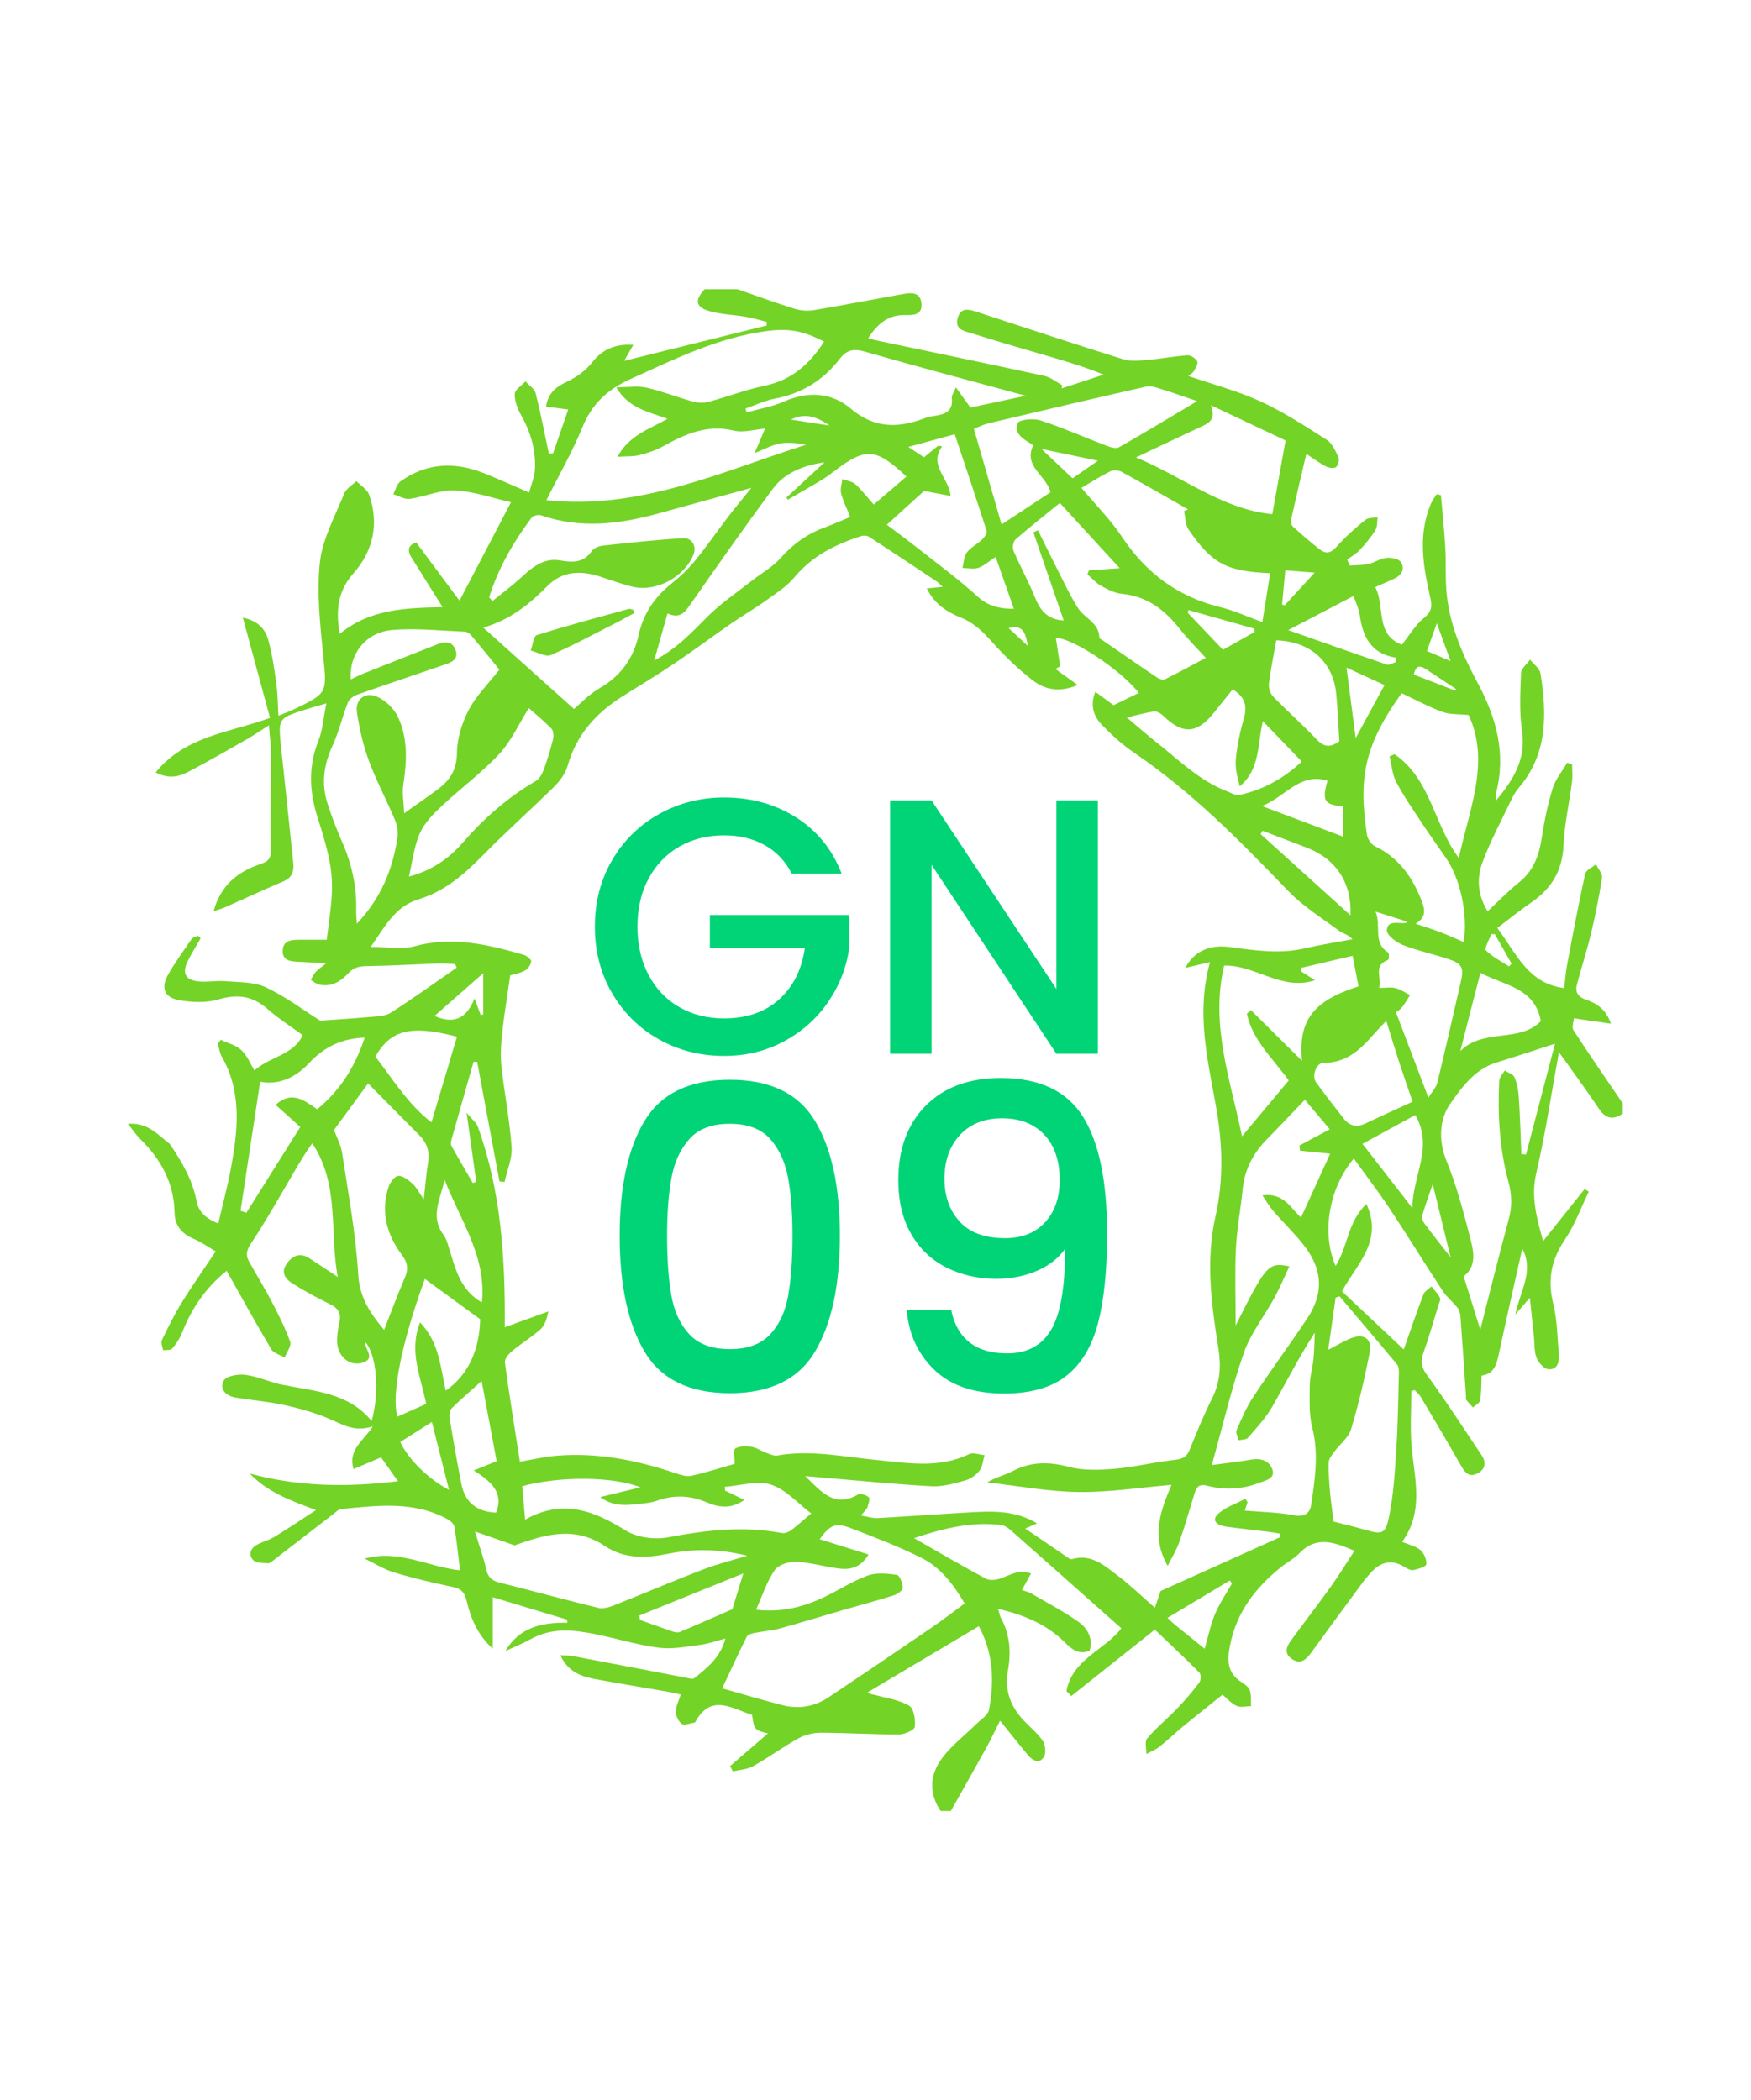 <?xml version="1.0" encoding="utf-8"?>
<!-- Generator: Adobe Illustrator 26.0.1, SVG Export Plug-In . SVG Version: 6.00 Build 0)  -->
<svg version="1.1" xmlns="http://www.w3.org/2000/svg" xmlns:xlink="http://www.w3.org/1999/xlink" x="0px" y="0px"
	 viewBox="0 0 500.31 600" style="enable-background:new 0 0 500.31 600;" xml:space="preserve">
<style type="text/css">
	.st0{display:none;}
	.st1{display:inline;fill:#EDCB48;}
	.st2{fill:#74D327;}
	.st3{fill:#00D477;}
</style>
<g id="Layer_2" class="st0">
	<rect class="st1" width="500.31" height="600"/>
</g>
<g id="Layer_1">
	<g>
		<path class="st2" d="M271.68,517.4c-0.97,0-1.93,0-2.9,0c-3.52-5.14-3.05-10.47,0.41-15.11c2.76-3.7,6.6-6.59,9.92-9.88
			c1.25-1.23,3.18-2.41,3.46-3.87c1.57-8.17,1.27-16.22-2.89-23.92c-10.75,6.39-21.26,12.63-31.76,18.87
			c0.99,0.74,1.61,0.61,2.16,0.77c3.29,0.91,6.87,1.38,9.71,3.07c1.34,0.79,1.84,4.04,1.59,6.04c-0.12,0.93-2.92,2.16-4.51,2.16
			c-7.47,0.02-14.94-0.47-22.41-0.48c-2.12,0-4.47,0.58-6.32,1.6c-4.42,2.45-8.52,5.47-12.93,7.94c-1.68,0.94-3.85,1.03-5.79,1.5
			c-0.27-0.5-0.55-1.01-0.82-1.51c3.65-3.15,7.3-6.31,10.82-9.34c-3.78-0.91-3.98-1.12-4.52-5.3c-5.68-1.74-11.69-6.24-16.21,1.99
			c-0.05,0.1-0.17,0.22-0.27,0.23c-1.24,0.17-2.85,0.88-3.62,0.35c-0.96-0.66-1.69-2.33-1.68-3.56c0.01-1.56,0.86-3.12,1.39-4.82
			c-1.35-0.3-2.52-0.6-3.7-0.8c-7.01-1.23-14.04-2.35-21.03-3.67c-3.92-0.74-7.56-2.14-9.66-6.75c1.55,0.09,2.6,0.05,3.6,0.24
			c10.65,2.01,21.29,4.07,31.94,6.1c0.92,0.17,2.22,0.62,2.74,0.2c3.68-2.96,7.46-5.91,8.87-11.32c-2.7,0.7-4.86,1.51-7.09,1.79
			c-3.93,0.5-7.97,1.33-11.82,0.85c-7.07-0.87-13.87-3.25-20.98-4.39c-5.88-0.95-10.84-0.8-15.92,2.02
			c-2.27,1.26-4.71,2.22-7.08,3.31c4.07-6.85,10.57-8.21,17.74-8.09c-0.03-0.29-0.05-0.59-0.08-0.88
			c-6.85-2.07-13.69-4.13-21.24-6.41c0,5.31,0,10.01,0,14.71c-4.3-3.88-6.27-8.61-7.47-13.66c-0.53-2.25-1.43-3.46-3.86-3.96
			c-5.66-1.17-11.31-2.5-16.84-4.16c-2.94-0.89-5.63-2.61-8.43-3.96c9.69-2.7,17.94,2.31,27.24,3.35c-0.54-4.4-0.94-8.46-1.62-12.46
			c-0.14-0.83-1.17-1.73-2.01-2.18c-9.73-5.28-20.12-3.86-30.46-2.85c-0.62,0.06-1.2,0.71-1.76,1.14
			c-5.73,4.42-11.45,8.85-17.18,13.26c-0.57,0.44-1.25,1.12-1.84,1.08c-1.48-0.1-3.47-0.07-4.28-0.97
			c-1.44-1.59-0.65-3.43,1.29-4.42c1.61-0.82,3.42-1.28,4.94-2.22c3.98-2.44,7.86-5.05,11.78-7.6c-7.33-2.72-13.82-5.1-18.96-10.44
			c14.01,3.83,28.09,3.94,42.37,2.2c-1.65-2.33-3.28-4.64-4.82-6.81c-2.67,1.13-5.17,2.19-7.85,3.33c-1.69-5.55,2.8-8.01,5.51-12.21
			c-5.12,1.74-8.48-0.41-12.14-2c-4.14-1.8-8.58-3.05-13-4.04c-4.57-1.02-9.28-1.38-13.91-2.13c-2.78-0.45-4.96-2.31-3.54-4.9
			c0.72-1.33,4.14-1.91,6.18-1.63c3.61,0.49,7.05,2.12,10.64,2.85c9.11,1.85,18.76,2.19,25.42,10.34c2.31-8.34,1.44-18.65-1.7-22.43
			c-0.52,1.86,3.13,4.59-1.02,5.8c-3.33,0.97-6.43-1.34-7.06-4.99c-0.16-0.94-0.11-1.93-0.03-2.88c0.11-1.2,0.28-2.4,0.56-3.57
			c0.59-2.45-0.13-4.06-2.48-5.22c-3.67-1.81-7.29-3.75-10.76-5.91c-2.02-1.25-3.63-3.11-1.8-5.72c1.68-2.38,3.84-3.29,6.52-1.57
			c2.5,1.6,4.96,3.27,8.07,5.33c-2.38-13.04,0.61-26.34-7.27-38.19c-2.78,3.84-4.99,7.88-7.33,11.86
			c-3.28,5.58-6.47,11.23-10.08,16.6c-1.25,1.86-1.74,3.34-0.73,5.18c2.09,3.8,4.4,7.48,6.41,11.32c2,3.83,3.96,7.71,5.42,11.76
			c0.42,1.15-0.99,2.96-1.56,4.47c-1.3-0.75-3.16-1.18-3.83-2.31c-4.37-7.35-8.49-14.85-12.76-22.44
			c-5.94,4.76-10.03,10.71-12.75,17.71c-0.64,1.63-1.67,3.18-2.82,4.51c-0.45,0.52-1.7,0.34-2.58,0.48
			c-0.15-0.96-0.72-2.13-0.38-2.85c1.76-3.69,3.58-7.37,5.73-10.84c2.96-4.8,6.23-9.41,9.67-14.56c-2.25-1.31-4.2-2.72-6.36-3.62
			c-3.4-1.42-5.34-3.85-5.4-7.41c-0.15-8.52-3.88-15.26-9.8-21.07c-1.2-1.18-2.14-2.62-3.53-4.35c5.7-0.44,8.55,3.13,11.91,5.7
			c3.49,5.08,6.57,10.31,7.74,16.52c0.62,3.29,3.17,5.08,6.17,6.26c1.28-5.55,2.71-10.79,3.68-16.11
			c1.96-10.78,3.1-21.54-2.74-31.69c-0.61-1.06-0.72-2.41-1.07-3.63c0.28-0.35,0.57-0.7,0.85-1.05c2,0.96,4.38,1.52,5.9,2.97
			c1.71,1.63,2.65,4.07,3.71,5.8c4.2-3.89,11.32-4.46,13.78-10.11c-3.46-2.54-6.94-4.73-9.97-7.41c-4.24-3.74-8.55-4.42-14.02-2.8
			c-3.59,1.06-7.85,0.88-11.6,0.16c-3.98-0.76-4.92-3.61-2.89-7.17c2.03-3.55,4.44-6.89,6.77-10.26c0.34-0.49,1.22-0.61,1.84-0.91
			c0.24,0.24,0.48,0.47,0.72,0.71c-1.26,2.22-2.63,4.39-3.75,6.68c-1.56,3.22-0.62,5.2,2.93,5.63c2.6,0.32,5.29-0.26,7.91-0.04
			c3.89,0.33,8.16,0.16,11.55,1.75c5.68,2.67,10.79,6.55,15.51,9.53c4.83-0.34,9.34-0.6,13.84-1.02c2.12-0.2,4.58-0.14,6.26-1.2
			c6.45-4.09,12.64-8.59,18.92-12.93c-0.15-0.34-0.29-0.67-0.44-1.01c-1.51-0.07-3.02-0.23-4.53-0.18
			c-6.87,0.24-13.73,0.66-20.6,0.75c-2.19,0.03-3.81,0.33-5.39,2.03c-2.17,2.35-4.88,4.06-8.35,3.25c-0.85-0.2-1.6-0.88-2.39-1.34
			c0.46-0.77,0.82-1.63,1.41-2.28c0.66-0.73,1.52-1.27,2.99-2.45c-3.35-0.19-5.75-0.36-8.14-0.46c-2.19-0.09-4.37-0.35-4.28-3.18
			c0.09-2.74,2.25-3.08,4.44-3.09c2.72-0.01,5.44,0,8.14,0c1.95-15.33,2.83-18.04-2.52-34.63c-2.43-7.53-2.84-14.76,0.15-22.24
			c1.24-3.1,1.44-6.62,2.27-10.67c-2.78,0.82-4.51,1.28-6.21,1.83c-7.53,2.45-7.53,2.46-6.79,10.29c0.12,1.32,0.31,2.64,0.44,3.96
			c1.04,9.83,2.09,19.67,3.1,29.51c0.24,2.32-0.26,4.19-2.78,5.25c-5.65,2.38-11.21,4.99-16.82,7.47c-0.89,0.39-1.84,0.63-3.17,1.08
			c2.05-7.5,6.93-11.27,13.3-13.45c1.86-0.63,3.06-1.24,3.03-3.67c-0.13-9.42,0.05-18.84,0.03-28.25c-0.01-2.42-0.33-4.84-0.54-7.76
			c-2.44,1.55-4.22,2.79-6.09,3.86c-5.65,3.22-11.28,6.49-17.05,9.49c-2.64,1.37-5.59,2.02-9.23,0.13
			c8.49-10.51,21.12-11.35,32.68-15.59c-2.57-9.46-5.09-18.78-7.77-28.64c4.32,0.88,6.35,3.26,7.19,6.12
			c1.2,4.12,1.78,8.44,2.38,12.71c0.41,2.92,0.4,5.9,0.6,9.19c1.79-0.74,3.14-1.21,4.43-1.83c9.72-4.66,9.41-4.64,8.36-15.38
			c-0.86-8.84-1.9-17.87-0.94-26.61c0.74-6.73,4.33-13.17,6.93-19.63c0.57-1.43,2.29-2.4,3.49-3.57c1.25,1.28,3.12,2.35,3.65,3.89
			c2.88,8.34,1.22,16-4.59,22.58c-4.4,4.98-4.99,10.63-3.81,17.17c8.68-7.2,19.07-7.4,29.38-7.66c-3.12-4.97-6.07-9.61-8.95-14.28
			c-1.16-1.89-0.89-3.41,1.41-4.2c4.27,5.74,8.52,11.45,12.38,16.65c4.92-9.41,9.64-18.42,14.71-28.12
			c-4.82-1.09-10.34-3.05-15.95-3.37c-4.26-0.24-8.6,1.79-12.97,2.4c-1.48,0.21-3.14-0.85-4.72-1.33c0.66-1.23,1.01-2.89,2.02-3.62
			c7.38-5.32,15.4-5.72,23.7-2.46c4.12,1.62,8.14,3.48,13.09,5.61c0.65-2.43,1.55-4.46,1.67-6.54c0.31-5.55-1.2-10.69-3.94-15.56
			c-1.03-1.83-1.89-4.06-1.83-6.07c0.04-1.23,1.98-2.4,3.07-3.59c1,1.12,2.57,2.09,2.9,3.37c1.45,5.7,2.55,11.49,3.77,17.24
			c0.4-0.01,0.8-0.03,1.2-0.04c1.44-4.15,2.87-8.3,4.34-12.53c-2.32-0.31-4.29-0.58-6.33-0.85c0.56-3.89,2.99-5.69,5.75-6.99
			c2.97-1.4,5.45-3.12,7.55-5.79c2.63-3.34,6.31-5.24,11.62-4.84c-1.04,1.82-1.69,2.95-2.6,4.56c13.88-3.44,27.3-6.77,40.72-10.1
			c0-0.35-0.01-0.69-0.01-1.04c-1.94-0.48-3.86-1.08-5.83-1.42c-3.44-0.59-7-0.69-10.35-1.6c-4.14-1.13-4.49-3.18-1.54-6.28
			c3.14,0,6.28,0,9.42,0c5.44,1.88,10.85,3.87,16.34,5.57c1.72,0.53,3.73,0.67,5.51,0.37c8.43-1.41,16.82-3.05,25.24-4.56
			c2.47-0.44,5.2-0.71,5.45,2.81c0.23,3.19-2.48,3.22-4.6,3.17c-4.97-0.14-8,2.56-10.6,6.58c0.78,0.24,1.33,0.45,1.9,0.57
			c16.16,3.4,32.33,6.73,48.46,10.24c1.79,0.39,3.37,1.74,5.05,2.65c-0.06,0.3-0.11,0.61-0.17,0.91c4-1.31,8-2.62,12.01-3.93
			c-6.41-2.63-12.76-4.38-19.08-6.22c-6.13-1.78-12.26-3.59-18.35-5.51c-2.17-0.68-5.29-1.03-4.26-4.5
			c1.01-3.41,3.67-2.24,5.99-1.54c0.23,0.07,0.45,0.16,0.68,0.24c13.52,4.41,27.02,8.9,40.59,13.13c2.14,0.67,4.65,0.38,6.97,0.19
			c3.83-0.32,7.62-1.06,11.45-1.32c0.92-0.06,2.3,0.88,2.76,1.74c0.32,0.59-0.48,1.9-0.97,2.77c-0.32,0.56-1,0.93-1.55,1.41
			c7.01,2.41,14.04,4.25,20.54,7.23c6.61,3.04,12.8,7.06,18.96,10.99c1.56,0.99,2.51,3.17,3.35,4.98c0.34,0.73-0.07,2.34-0.69,2.84
			c-0.58,0.45-2.05,0.21-2.88-0.21c-1.67-0.83-3.18-2-5.6-3.58c-1.58,6.73-3.02,12.77-4.37,18.82c-0.13,0.59,0.09,1.55,0.52,1.94
			c2.49,2.25,5.03,4.46,7.68,6.53c1.77,1.38,3.21,1.09,4.85-0.79c2.44-2.79,5.29-5.26,8.16-7.63c0.83-0.68,2.34-0.53,3.54-0.77
			c-0.19,1.23-0.03,2.68-0.63,3.66c-1.25,2.03-2.81,3.91-4.44,5.67c-1.03,1.1-2.41,1.87-3.64,2.79c0.25,0.56,0.51,1.13,0.76,1.69
			c1.78-0.14,3.61-0.08,5.33-0.46c1.74-0.39,3.36-1.57,5.09-1.74c1.39-0.14,3.56,0.26,4.18,1.21c1.2,1.83,0.26,3.71-1.83,4.69
			c-1.72,0.8-3.46,1.55-5.5,2.46c2.91,5.54-0.15,13.47,7.59,16.46c2.19-2.74,3.89-5.67,6.33-7.67c2.17-1.78,2.4-3.22,1.81-5.75
			c-2.03-8.86-3.58-17.8,0.08-26.67c0.43-1.03,1.14-1.95,1.72-2.92c0.41,0.09,0.83,0.19,1.24,0.28c0.42,5,0.96,10,1.24,15.01
			c0.26,4.57-0.06,9.19,0.45,13.72c1.02,9,4.65,17.18,8.89,25.07c5.3,9.88,8.06,20.11,5.17,31.31c-0.12,0.46-0.02,0.97-0.02,2.13
			c5.2-6.19,8.6-11.99,7.43-19.89c-0.8-5.42-0.49-11.03-0.28-16.55c0.05-1.3,1.68-2.55,2.59-3.82c1.03,1.32,2.75,2.53,2.98,3.98
			c1.83,11.56,2.08,22.9-6.18,32.6c-0.93,1.09-1.66,2.39-2.28,3.69c-2.79,5.85-5.88,11.6-8.13,17.65
			c-1.69,4.55-1.39,9.39,1.48,13.99c3.1-2.88,5.83-5.77,8.92-8.22c4.19-3.34,5.78-7.73,6.55-12.81c0.72-4.75,1.69-9.52,3.11-14.1
			c0.81-2.63,2.74-4.9,4.17-7.34c0.46,0.18,0.93,0.36,1.39,0.54c0,1.64,0.18,3.3-0.03,4.91c-0.79,6.09-2.16,12.14-2.44,18.25
			c-0.32,7.21-3.46,12.31-9.22,16.26c-3.25,2.23-6.32,4.73-9.68,7.27c5.4,7.23,8.78,15.9,19.1,17.17c0.28-2.3,0.44-4.59,0.86-6.83
			c1.63-8.62,3.25-17.24,5.13-25.8c0.24-1.09,2.02-1.83,3.09-2.74c0.61,1.29,1.91,2.68,1.73,3.85c-0.81,5.34-1.88,10.65-3.14,15.91
			c-1.17,4.91-2.75,9.72-4.03,14.6c-0.56,2.16,0.29,3.54,2.58,4.32c2.96,1.01,5.64,2.58,7.14,6.86c-3.77-0.54-6.85-0.99-10.59-1.53
			c-0.06,0.99-0.67,2.56-0.13,3.39c4.58,7.05,9.37,13.97,14.1,20.92c0,0.97,0,1.93,0,2.9c-2.82,1.97-4.92,1.47-6.88-1.47
			c-3.52-5.28-7.31-10.38-11.36-16.07c-2.17,11.88-3.86,23.34-6.48,34.59c-1.6,6.88,0.2,12.94,1.96,19.4
			c4.05-5.08,7.95-9.99,11.86-14.89c0.4,0.25,0.79,0.5,1.19,0.75c-2.24,4.6-4,9.53-6.84,13.72c-3.92,5.79-4.99,11.53-3.31,18.32
			c1.17,4.76,1.18,9.81,1.6,14.74c0.18,2.15-0.65,4.24-3.03,3.95c-1.27-0.15-2.82-1.89-3.34-3.26c-0.71-1.85-0.55-4.03-0.76-6.07
			c-0.36-3.49-0.73-6.97-1.15-11.08c-1.53,1.75-2.52,2.89-4.17,4.78c1.41-6.79,5.46-12.4,1.99-18.82
			c-2.3,10.28-4.62,20.38-6.78,30.51c-0.62,2.9-1.5,5.33-4.84,5.77c-0.11,2.49-0.04,4.8-0.41,7.04c-0.13,0.78-1.33,1.38-2.05,2.06
			c-0.66-0.73-1.36-1.44-1.95-2.22c-0.18-0.23-0.02-0.71-0.05-1.07c-0.51-7.57-1.01-15.14-1.58-22.7c-0.06-0.86-0.33-1.85-0.85-2.5
			c-1.3-1.66-3.03-3-4.18-4.74c-5.1-7.76-9.96-15.68-15.1-23.43c-3.25-4.91-6.83-9.59-10.33-14.46c-7.15,8.4-9.29,21.39-5.21,30.69
			c3.51-5.44,3.41-12.63,8.8-17.7c4.91,10.67-2.86,17.24-6.97,24.95c5.84,5.5,11.65,10.97,17.64,16.61
			c1.97-5.58,3.7-10.72,5.64-15.78c0.35-0.9,1.51-1.5,2.3-2.23c0.83,1.08,1.8,2.09,2.42,3.28c0.25,0.48-0.24,1.38-0.45,2.06
			c-1.42,4.6-2.72,9.25-4.34,13.78c-0.91,2.54-0.42,4.18,1.22,6.41c5.4,7.36,10.34,15.06,15.43,22.65c1.37,2.04,1.19,3.98-1.09,5.21
			c-2.45,1.32-3.65-0.21-4.79-2.22c-3.75-6.6-7.63-13.12-11.51-19.65c-0.43-0.72-1.14-1.28-1.72-1.91
			c-0.32,0.09-0.63,0.18-0.95,0.28c0,5.25-0.37,10.52,0.08,15.73c0.81,9.27,3.63,18.62-2.7,27.35c2,0.85,3.93,1.23,5.22,2.35
			c1.03,0.9,1.82,2.73,1.69,4.05c-0.07,0.69-2.29,1.35-3.63,1.66c-0.7,0.16-1.68-0.3-2.37-0.74c-4.46-2.86-7.82-1.19-10.73,2.5
			c-0.3,0.38-0.67,0.71-0.95,1.09c-5.07,6.89-10.15,13.77-15.17,20.69c-1.5,2.06-3.17,3.62-5.67,1.79c-2.46-1.8-1.16-3.85,0.17-5.66
			c3.71-5.06,7.55-10.03,11.2-15.13c2.28-3.19,4.32-6.54,6.62-10.05c-5.8-2.46-10.85-4.35-15.7,0.67c-1.57,1.63-3.7,2.7-5.47,4.15
			c-7.1,5.78-12.44,12.62-14.33,21.93c-0.92,4.51-0.96,8.21,3.39,10.89c0.9,0.55,1.94,1.39,2.23,2.31c0.43,1.39,0.24,2.96,0.32,4.45
			c-1.4,0-3.04,0.47-4.16-0.1c-1.73-0.88-3.11-2.47-3.97-3.19c-3.99,3.21-7.63,6.07-11.21,9.02c-2.31,1.9-4.46,4-6.81,5.85
			c-1.11,0.88-2.5,1.4-3.76,2.09c0.04-1.51-0.53-3.54,0.23-4.44c2.64-3.09,5.82-5.7,8.64-8.64c2.23-2.32,4.33-4.78,6.27-7.35
			c0.48-0.63,0.51-2.35,0.02-2.84c-4.14-4.17-8.44-8.18-12.73-12.27c-8.19,6.51-16.03,12.74-23.87,18.97
			c-0.46-0.46-0.92-0.92-1.38-1.39c1.6-9.16,11.24-11.92,15.67-17.96c-10.58-9.39-21.1-18.76-31.66-28.08
			c-0.76-0.67-1.79-1.32-2.75-1.44c-8.41-1-16.39,0.94-24.82,3.76c7.15,4.08,13.8,7.97,20.58,11.61c1.08,0.58,2.91,0.33,4.19-0.11
			c2.65-0.91,5.09-2.69,8.66-1.39c-0.94,1.7-1.72,3.11-2.61,4.72c0.9,0.32,1.87,0.5,2.66,0.97c4.56,2.65,9.26,5.1,13.54,8.14
			c2.55,1.81,4.18,4.67,3.16,8.23c-3.31,1.37-5.33-0.66-7.32-2.61c-5.15-5.02-11.44-7.61-18.83-9.37c0.39,1.31,0.48,2.01,0.8,2.6
			c2.62,4.79,2.94,9.84,1.99,15.11c-1,5.53,0.76,10.24,4.57,14.25c1.83,1.92,3.98,3.62,5.42,5.8c0.76,1.16,0.97,3.56,0.26,4.63
			c-1.32,1.98-3.21,0.98-4.5-0.57c-2.67-3.2-5.26-6.47-7.99-9.86c-1.31,2.6-2.57,5.3-4.01,7.91
			C278.42,505.49,275.03,511.43,271.68,517.4z M355.68,431.58c4.88,0.42,9.51,0.48,13.99,1.32c3.04,0.57,4.6-0.48,4.98-3.04
			c1.08-7.29,2.19-14.54,0.3-21.99c-0.98-3.86-0.74-8.07-0.71-12.13c0.02-2.47,0.8-4.93,1.05-7.41c0.25-2.51,0.26-5.05,0.38-7.57
			c-4.53,6.93-8.18,14.25-12.26,21.32c-1.83,3.17-4.43,5.91-6.85,8.7c-0.49,0.57-1.72,0.49-2.62,0.71
			c-0.24-0.97-0.94-2.15-0.62-2.88c1.42-3.28,2.85-6.62,4.81-9.58c4.99-7.55,10.38-14.83,15.39-22.36
			c4.7-7.05,4.46-13.81-0.76-20.62c-2.71-3.53-5.97-6.63-8.89-10c-1.1-1.27-1.95-2.76-3.16-4.52c6.29-0.9,8.3,4.05,11.04,6.3
			c2.88-6.31,5.74-12.59,8.31-18.21c-2.5-0.26-5.55-0.57-8.6-0.88c-0.06-0.49-0.12-0.97-0.18-1.46c2.81-1.5,5.61-3,8.68-4.64
			c-2.43-2.88-4.86-5.74-7.13-8.43c-3.8,3.96-7.25,7.65-10.8,11.24c-3.95,4.01-6.41,8.65-6.97,14.34
			c-0.55,5.64-1.65,11.25-1.92,16.9c-0.34,7.06-0.08,14.14-0.08,22.01c8.76-17.44,9.33-18.1,15.35-16.91
			c-1.49,3.16-2.74,6.17-4.29,9.01c-2.88,5.27-6.78,10.15-8.73,15.73c-3.55,10.18-5.99,20.75-9.14,32.04
			c3.82-0.52,7.56-0.9,11.24-1.56c2.76-0.49,5.16,0.33,6.03,2.72c0.99,2.72-1.89,3.22-3.68,3.91c-4.86,1.87-9.89,2.17-14.93,0.83
			c-1.98-0.53-2.96,0.14-3.51,1.91c-1.46,4.72-2.79,9.48-4.42,14.13c-0.84,2.39-2.21,4.58-3.34,6.87
			c-4.81-8.37-2.04-15.89,1.1-23.15c-9.03,0.76-17.85,2.16-26.64,2.04c-8.69-0.12-17.36-1.77-26.04-2.75
			c2.55-1.5,5.07-2.06,7.28-3.22c5.25-2.75,10.37-2.72,16.08-1.21c4.15,1.1,8.78,0.9,13.13,0.53c5.74-0.49,11.39-1.91,17.12-2.53
			c2.24-0.24,3.43-0.85,4.27-2.94c1.98-4.92,3.98-9.85,6.37-14.58c2.36-4.67,2.61-9.38,1.81-14.4c-1.99-12.54-3.68-25.08-0.8-37.75
			c2.39-10.52,1.98-21.03,0.07-31.62c-2.4-13.33-5.65-26.67-1.65-40.93c-2.78,0.65-4.92,1.16-7.08,1.67
			c2.41-4.59,6.75-6.76,12.67-5.97c7.18,0.96,14.31,2.05,21.56,0.36c4.47-1.04,9.03-1.73,13.55-2.58c-1.22-1.38-2.76-1.63-3.88-2.46
			c-4.91-3.64-10.23-6.93-14.43-11.29c-13.75-14.27-27.58-28.38-44.1-39.56c-3.27-2.21-6.24-4.96-9.03-7.77
			c-2.46-2.48-3.64-5.58-2.03-9.62c1.94,1.43,3.64,2.68,5.21,3.83c2.51-1.22,4.84-2.35,7.22-3.51
			c-5.49-6.88-19.08-15.72-23.72-15.72c0.41,2.67,0.83,5.39,1.24,8.1c-0.45,0.26-0.91,0.52-1.36,0.78c2.01,1.44,4.02,2.89,6.38,4.58
			c-5.36,2.26-9.53,1.26-12.95-1.4c-4.06-3.16-7.83-6.79-11.27-10.62c-2.69-2.99-5.25-5.67-9.15-7.23c-3.91-1.56-7.6-3.89-9.76-8.35
			c1.69-0.17,2.95-0.3,4.53-0.46c-0.7-0.63-1.16-1.16-1.71-1.53c-6.41-4.27-12.82-8.55-19.29-12.74c-0.58-0.38-1.62-0.44-2.3-0.22
			c-7.32,2.36-13.99,5.67-19.09,11.81c-2.17,2.62-5.24,4.55-8.05,6.57c-3.22,2.31-6.67,4.31-9.93,6.56
			c-5.55,3.84-10.96,7.87-16.55,11.64c-4.8,3.23-9.79,6.19-14.68,9.29c-7.49,4.74-13.05,10.92-15.53,19.7
			c-0.62,2.18-2.15,4.32-3.8,5.95c-6.68,6.61-13.74,12.84-20.31,19.55c-5.4,5.51-11.01,10.44-18.57,12.73
			c-6.7,2.03-9.59,7.86-13.6,13.57c4.63,0,8.79,0.84,12.44-0.16c10.83-2.98,21.04-0.53,31.28,2.43c0.88,0.25,2.21,1.37,2.13,1.92
			c-0.13,0.97-1,2.18-1.9,2.63c-1.55,0.79-3.35,1.08-4.09,1.3c-0.86,6.01-1.76,11.41-2.35,16.85c-0.33,3.07-0.49,6.23-0.15,9.29
			c0.84,7.65,2.35,15.24,2.88,22.9c0.23,3.28-1.29,6.67-2.01,10.01c-0.48-0.06-0.96-0.13-1.45-0.19
			c-2.12-11.37-4.24-22.74-6.36-34.12c-0.35-0.01-0.69-0.02-1.04-0.03c-2.1,7.4-4.22,14.79-6.29,22.19
			c-0.16,0.56-0.31,1.32-0.06,1.77c1.99,3.58,4.07,7.1,6.12,10.64c0.33-0.1,0.66-0.2,0.99-0.3c-0.87-6.21-1.73-12.43-2.75-19.74
			c1.55,1.89,2.8,2.82,3.24,4.05c6.68,18.5,7.82,37.77,7.67,57.23c4.23-1.54,8.34-3.03,12.45-4.53c-0.43,2.2-1.04,4.04-2.3,5.16
			c-2.5,2.23-5.43,3.98-8.01,6.13c-0.98,0.81-2.24,2.27-2.11,3.27c1.26,9.41,2.79,18.78,4.28,28.38c3.76-0.63,7.05-1.42,10.39-1.7
			c11.74-0.99,23.04,1.25,34.11,4.99c1.44,0.49,3.13,1.05,4.51,0.74c4.33-0.97,8.58-2.35,12.39-3.43c0-1.71-0.52-3.93,0.11-4.33
			c1.2-0.75,3.09-0.76,4.62-0.53c1.5,0.23,2.87,1.21,4.34,1.75c0.99,0.36,2.11,0.9,3.06,0.74c9.6-1.68,19,0.37,28.46,1.29
			c8.85,0.86,17.76,2.48,26.36-1.68c1.16-0.56,2.95,0.16,4.44,0.29c-0.47,1.51-0.58,3.3-1.49,4.47c-0.97,1.26-2.57,2.36-4.11,2.78
			c-3.11,0.85-6.39,1.81-9.54,1.64c-10.34-0.56-20.66-1.6-30.98-2.46c-1.72-0.14-3.44-0.3-5.16-0.45c4.34,4.09,8.15,9.29,15.08,5.28
			c0.7-0.41,2.41,0.11,3.1,0.77c0.42,0.4-0.07,1.95-0.41,2.89c-0.24,0.67-0.91,1.19-1.82,2.32c1.96,0.33,3.34,0.83,4.69,0.75
			c9.03-0.5,18.06-1.19,27.09-1.68c6.27-0.34,12.55-0.45,18.53,3.18c-1.24,0.54-2.25,0.98-3.37,1.47c4.07,2.78,8.04,5.5,12.02,8.2
			c0.39,0.26,0.93,0.67,1.27,0.57c5.61-1.69,9.39,1.87,13.24,4.77c3.44,2.59,6.54,5.62,10.52,9.1c0.72-2.14,1.24-3.67,1.62-4.78
			c11.46-5.16,22.87-10.3,34.27-15.44c-0.1-0.33-0.2-0.66-0.31-0.99c-1.05-0.17-2.09-0.37-3.14-0.5c-4.07-0.5-8.15-0.92-12.22-1.48
			c-1.97-0.27-4.21-1.52-2.39-3.39c2.06-2.11,5.29-3.09,8-4.56c0.21,0.31,0.43,0.63,0.64,0.94
			C356.19,429.92,355.97,430.65,355.68,431.58z M206.35,482.36c5.9,1.66,11.52,3.35,17.21,4.81c4.64,1.19,9.14,0.44,13.13-2.22
			c9.94-6.62,19.82-13.33,29.68-20.07c3.14-2.15,6.15-4.48,9.26-6.77c-3.27-5.57-6.97-10.33-12.34-13.02
			c-6.53-3.27-13.4-5.89-20.23-8.51c-4.33-1.66-5.94-0.89-8.85,3.18c4.57,1.42,9.13,2.85,13.95,4.35c-2.08,3.58-5.01,4.43-8.25,4.04
			c-4.18-0.5-8.3-1.76-12.47-1.95c-2.05-0.09-5.06,0.87-6.1,2.4c-2.25,3.31-3.52,7.29-5.32,11.29c7.31,0.86,13.62-0.78,19.66-3.69
			c4.12-1.99,8.02-4.54,12.3-6.08c2.49-0.9,5.57-0.58,8.29-0.18c0.78,0.11,1.67,2.44,1.66,3.74c0,0.74-1.61,1.82-2.68,2.16
			c-4.78,1.5-9.62,2.77-14.43,4.17c-5.99,1.74-11.94,3.59-17.95,5.23c-2.43,0.66-4.99,0.82-7.47,1.33
			c-0.75,0.15-1.78,0.51-2.06,1.08C210.99,472.37,208.8,477.16,206.35,482.36z M235.46,97.59c-6.44-3.35-10.65-3.83-16.92-2.94
			c-13.73,1.94-25.88,8-38.32,13.61c-6.78,3.06-11.11,7.17-13.87,13.94c-2.79,6.85-6.52,13.31-10.22,20.7
			c26.76,2.9,50.11-8.23,74.22-15.85c-2.55-0.43-5.1-0.77-7.52-0.34c-2.3,0.42-4.46,1.65-7.2,2.73c1.07-2.53,1.99-4.7,2.96-6.98
			c-3.04,0.24-6.19,1.22-8.95,0.56c-7.6-1.82-13.85,0.97-20.14,4.47c-2.08,1.16-4.43,1.95-6.75,2.52c-1.85,0.46-3.85,0.32-6.3,0.48
			c3.29-6.16,9.03-7.84,14.28-10.84c-5.45-2.03-11.11-2.92-14.64-9c3.44,0,6.14-0.46,8.62,0.1c4.45,1.01,8.73,2.72,13.14,3.94
			c1.41,0.39,3.09,0.51,4.49,0.14c5.47-1.45,10.8-3.51,16.32-4.67C226.32,108.55,231.42,103.9,235.46,97.59z M101.97,263.89
			c6.87-7.26,10.19-15.42,11.57-24.42c0.25-1.67-0.03-3.62-0.68-5.19c-2.37-5.67-5.32-11.12-7.44-16.87
			c-1.65-4.46-2.73-9.2-3.43-13.91c-0.54-3.67,2.29-5.95,5.73-4.46c2.39,1.04,4.8,3.33,5.93,5.68c2.97,6.18,2.59,12.85,1.59,19.52
			c-0.37,2.49,0.13,5.12,0.25,8.1c3.77-2.68,6.76-4.71,9.65-6.87c3.4-2.55,5.38-5.51,5.42-10.29c0.03-4.15,1.42-8.62,3.36-12.34
			c2.11-4.05,5.55-7.42,8.77-11.53c-2.44-2.99-5.23-6.44-8.09-9.83c-0.42-0.5-1.17-1-1.79-1.02c-6.97-0.26-14-1.07-20.9-0.45
			c-7.51,0.68-12.26,7.05-11.68,14.09c1.25-0.58,2.41-1.19,3.62-1.67c7.04-2.81,14.1-5.59,21.15-8.37c2.14-0.84,4.2-0.91,5.14,1.58
			c1.04,2.76-1.16,3.59-3.14,4.27c-8.31,2.86-16.65,5.63-24.94,8.56c-1.04,0.37-2.28,1.29-2.66,2.25
			c-1.61,4.11-2.61,8.49-4.45,12.48c-2.44,5.31-3.16,10.64-1.43,16.17c1.19,3.79,2.63,7.51,4.22,11.14
			c2.76,6.29,4.23,12.8,4.04,19.68C101.73,261.25,101.88,262.29,101.97,263.89z M139.77,170.65c0.31,0.36,0.62,0.71,0.93,1.07
			c2.83-2.3,5.77-4.47,8.45-6.94c3.11-2.88,6.35-5.43,10.85-4.68c3.56,0.6,6.69,0.81,9.07-2.64c0.6-0.86,2.05-1.46,3.18-1.58
			c7.63-0.82,15.27-1.67,22.93-2.11c2.59-0.15,3.88,2.32,3.01,4.56c-2.54,6.49-10.64,10.91-17.43,9.3c-3.16-0.75-6.21-1.91-9.31-2.9
			c-5.52-1.77-10.72-1.67-15.1,2.75c-5.04,5.09-10.48,9.57-18.26,11.83c8.94,8.01,17.43,15.62,25.93,23.25
			c1.47-1.23,4.08-4.06,7.25-5.9c6.16-3.58,9.76-8.56,11.28-15.52c1.29-5.91,4.66-10.73,9.49-14.56c2.4-1.9,4.66-4.08,6.59-6.44
			c3.35-4.11,6.37-8.49,9.59-12.71c1.92-2.51,3.96-4.93,6.47-8.05c-9.44,2.6-18.02,4.96-26.59,7.32
			c-11.1,3.06-22.21,4.42-33.45,0.54c-0.77-0.27-2.3,0.05-2.74,0.64C146.71,154.85,142.36,162.29,139.77,170.65z M400.48,198.06
			c-10.27,14.38-12.52,23.51-9.88,40.53c0.18,1.17,1.21,2.66,2.25,3.16c6.48,3.13,10.4,8.35,13.04,14.83
			c1.15,2.81,2.02,5.37-1.42,7.32c2.66,0.9,4.95,1.6,7.19,2.46c2.2,0.84,4.34,1.83,6.59,2.79c1.19-8.02-0.99-18.03-5.09-24.02
			c-2.25-3.28-4.59-6.5-6.78-9.82c-2.58-3.92-5.27-7.79-7.45-11.92c-1.14-2.16-1.29-4.85-1.89-7.3c0.48-0.2,0.96-0.4,1.43-0.6
			c10.35,7.04,11.31,20.33,18.35,29.61c3.09-14,9.01-27.63,2.81-40.81c-2.84-0.3-5.34-0.11-7.48-0.89
			C408.23,201.95,404.5,199.93,400.48,198.06z M434.7,329.71c0.44,0.06,0.87,0.11,1.31,0.17c2.76-10.54,5.52-21.07,8.3-31.69
			c-6.13,1.98-11.47,3.75-16.85,5.42c-6.18,1.92-9.89,7.2-13.13,11.82c-3.05,4.35-3.39,10.41-1.01,16.27
			c2.75,6.76,4.67,13.9,6.5,20.99c1.09,4.21,2.5,8.83-1.61,11.95c1.62,5.22,3.15,10.11,4.75,15.26c2.73-10.66,5.3-21.16,8.14-31.59
			c0.98-3.61,0.9-6.95-0.07-10.54c-2.58-9.5-3.14-19.23-2.65-29.02c0.05-0.99,1.02-1.94,1.56-2.9c0.95,0.61,2.39,1.01,2.76,1.87
			c0.74,1.71,1.12,3.66,1.25,5.53C434.32,318.72,434.47,324.22,434.7,329.71z M303.92,177.26c-2.89-8.41-5.77-16.79-8.65-25.17
			c0.44-0.2,0.87-0.39,1.31-0.59c1.56,3.16,3.09,6.33,4.69,9.47c2.18,4.27,4.18,8.66,6.71,12.71c1.83,2.93,6.05,4.18,6.14,8.49
			c0.01,0.3,0.69,0.6,1.08,0.86c5.16,3.55,10.3,7.12,15.5,10.6c0.59,0.4,1.67,0.69,2.22,0.42c3.83-1.89,7.57-3.95,11.6-6.09
			c-2.63-2.9-5.13-5.36-7.28-8.09c-4.31-5.48-9.33-9.52-16.63-10.2c-2.07-0.19-4.15-1.28-6.02-2.31c-1.45-0.8-2.59-2.15-3.87-3.26
			c0.14-0.38,0.28-0.76,0.42-1.14c2.89-0.2,5.77-0.41,8.79-0.62c-5.59-6.1-11.25-12.27-17.1-18.64c-4.32,3.51-8.59,6.85-12.67,10.42
			c-0.67,0.58-0.95,2.37-0.57,3.25c1.94,4.54,4.36,8.88,6.2,13.46C297.31,174.65,299.6,177.08,303.92,177.26z M258.99,136.15
			c-8.71-8.18-11.61-8.37-20.39-1.71c-1.25,0.95-2.5,1.9-3.84,2.71c-3.19,1.92-6.44,3.75-9.67,5.62c-0.12-0.21-0.25-0.42-0.37-0.63
			c3.52-3.26,7.04-6.52,10.87-10.06c-6.33,0.91-11.51,3.17-14.74,7.53c-8.03,10.84-15.79,21.88-23.5,32.95
			c-1.65,2.37-3.07,4.34-6.62,2.7c-1.26,4.45-2.43,8.56-3.81,13.44c6.61-3.45,10.85-8.17,15.37-12.66
			c3.79-3.77,8.31-6.79,12.53-10.12c2.73-2.15,5.9-3.88,8.16-6.43c3.55-4.01,7.62-6.95,12.6-8.78c2.54-0.94,5.01-2.05,7.36-3.02
			c-1.01-2.52-2.07-4.58-2.62-6.77c-0.31-1.23,0.23-2.68,0.38-4.02c1.25,0.46,2.78,0.6,3.69,1.43c1.86,1.67,3.39,3.71,5.26,5.82
			C252.81,141.44,255.88,138.81,258.99,136.15z M95.44,322.84c0.67,1.86,1.94,4.15,2.31,6.58c1.75,11.53,3.92,23.06,4.6,34.67
			c0.39,6.66,3.44,11.12,7.4,15.86c1.99-5.06,3.81-10,5.9-14.84c1.07-2.47,0.89-4.29-0.8-6.55c-4.3-5.77-6.17-12.26-3.85-19.38
			c0.43-1.31,1.77-3.17,2.78-3.23c1.33-0.08,2.93,1.19,4.09,2.23c1.11,1,1.8,2.46,3.22,4.49c0.46-4.09,0.68-7.29,1.21-10.43
			c0.52-3.11-0.22-5.64-2.44-7.86c-5.05-5.06-10.06-10.17-14.68-14.85C102.25,313.53,98.97,318.02,95.44,322.84z M354.89,324.64
			c4.67-5.58,9.03-10.8,13.34-15.96c-4.59-6.34-10.35-11.48-11.97-19.07c0.39-0.34,0.78-0.67,1.17-1.01
			c4.84,4.8,9.67,9.6,14.57,14.46c-1.05-11.57,3.15-17.07,16.16-21.26c-0.49-2.54-0.98-5.1-1.68-8.72
			c-5.01,1.17-9.9,2.31-14.78,3.46c0.05,0.34,0.1,0.69,0.15,1.03c1.26,0.81,2.52,1.62,3.87,2.48c-9.51,3.17-17.03-4.43-25.94-4.17
			C345.78,292.66,351.49,308.31,354.89,324.64z M213.5,444.48c-7.65-1.92-15.15-2.09-22.59-0.57c-6.35,1.29-12.54,1.52-18.12-2.23
			c-8.91-5.97-17.59-3.04-25.77-0.17c-3.82-1.34-7.27-2.54-11.32-3.96c1.26,4.13,2.47,7.41,3.22,10.8c0.49,2.21,1.56,3.22,3.66,3.75
			c9.45,2.39,18.86,4.95,28.32,7.26c1.33,0.32,3.01-0.11,4.35-0.64c8.59-3.4,17.09-7.03,25.71-10.35
			C205.04,446.8,209.32,445.76,213.5,444.48z M362.92,163.78c-12.52-0.58-16.55-2.68-23.31-12.49c-0.96-1.39-0.89-3.49-1.29-5.26
			c0.37-0.17,0.74-0.35,1.11-0.52c-6.27-3.57-12.52-7.19-18.85-10.66c-0.89-0.49-2.41-0.64-3.28-0.22
			c-2.79,1.36-5.41,3.06-8.31,4.76c4.03,4.8,8.28,9.01,11.52,13.89c6.9,10.41,16.05,17.24,28.22,20.2
			c3.99,0.97,7.79,2.75,11.95,4.26C361.47,172.78,362.17,168.41,362.92,163.78z M342.05,114.61c-3.49-1.19-6.75-2.38-10.07-3.4
			c-1.45-0.45-3.12-1.06-4.5-0.75c-15.04,3.39-30.04,6.93-45.05,10.48c-1.32,0.31-2.57,0.95-4.17,1.56
			c2.69,9.29,5.25,18.14,7.92,27.34c5.15-3.39,9.72-6.4,13.96-9.19c-1.18-4.94-7.8-7.29-4.94-13.41c-0.12-0.1-0.29-0.27-0.49-0.39
			c-2.33-1.39-5.15-3.07-3.93-5.97c0.44-1.04,4.53-1.41,6.53-0.76c6.38,2.08,12.54,4.82,18.82,7.21c1.12,0.43,2.74,0.95,3.59,0.46
			C327.14,123.58,334.43,119.15,342.05,114.61z M381.07,434.72c2.74,0.71,5.89,1.46,9,2.34c4.67,1.32,5.73,1.35,6.74-3.35
			c1.39-6.51,1.74-13.27,2.17-19.95c0.46-7.06,0.53-14.15,0.72-21.22c0.02-0.9,0.01-2.06-0.5-2.67
			c-5.42-6.55-10.95-13.01-16.44-19.5c-0.38,0.12-0.76,0.24-1.14,0.36c-0.68,4.85-1.37,9.7-2.1,14.91c2.54-1.3,4.47-2.52,6.57-3.33
			c3.64-1.4,6.02,0.22,5.29,4c-1.43,7.4-3.16,14.78-5.33,22c-0.73,2.42-3.23,4.3-4.83,6.49c-0.67,0.91-1.54,1.98-1.57,3
			c-0.09,2.86,0.14,5.74,0.38,8.6C380.26,428.98,380.67,431.56,381.07,434.72z M231.79,432.39c-3.89-2.92-7.28-6.89-11.49-8.22
			c-3.95-1.25-8.77,0.3-13.21,0.61c0.02,0.36,0.04,0.72,0.07,1.08c1.69,0.81,3.39,1.63,5.53,2.66c-3.8,2.7-7.37,2.15-10.66,0.74
			c-4.81-2.06-9.48-2.24-14.34-0.5c-1.23,0.44-2.58,0.64-3.89,0.78c-4.11,0.44-8.27,1.2-12.29-1.82c3.82-0.93,7.64-1.85,11.48-2.79
			c-7.75-3.09-22.89-3.27-33.79-0.31c0.25,2.83,0.51,5.73,0.85,9.53c10.75-6.02,19.62-2.54,28.65,3.07
			c3.25,2.02,8.26,2.73,12.07,2.01c10.88-2.07,21.63-3.3,32.61-1.25c0.8,0.15,1.91-0.23,2.6-0.74
			C227.97,435.74,229.83,434.04,231.79,432.39z M367.32,125.84c-6.08-2.87-13.18-6.22-21.31-10.06c1.55,4.24-0.72,5.15-2.99,6.21
			c-6.16,2.85-12.29,5.79-18.43,8.7c13.3,5.47,24.72,14.86,38.95,16.21C364.78,139.99,365.97,133.35,367.32,125.84z M293.06,113.07
			c-15.99-4.35-31-8.31-45.91-12.6c-3.15-0.91-5.21-0.56-7.15,1.98c-4.74,6.18-10.9,9.99-18.62,11.45
			c-2.87,0.54-5.59,1.87-8.38,2.84c0.12,0.36,0.24,0.72,0.36,1.07c3.56-1,7.29-1.6,10.64-3.08c6.87-3.03,13.62-2.62,19.08,2
			c6.71,5.69,13.44,5.63,20.93,2.83c1.01-0.38,2.08-0.62,3.15-0.77c2.99-0.42,5.24-1.38,4.8-5.1c-0.09-0.76,0.61-1.61,1.18-3
			c1.6,2.21,2.83,3.93,4.14,5.75C282.26,115.37,287.27,114.3,293.06,113.07z M284.49,159.12c-1.94,1.26-3.34,2.55-4.98,3.12
			c-1.34,0.46-2.99,0.05-4.5,0.03c0.38-1.49,0.38-3.27,1.23-4.41c1.12-1.49,3-2.39,4.39-3.72c0.65-0.63,1.47-1.85,1.26-2.5
			c-2.92-9.17-5.99-18.28-9.09-27.57c-4.24,1.16-8.45,2.3-13.25,3.61c1.85,1.23,3.13,2.09,4.45,2.97c1.46-1.18,2.77-2.26,4.09-3.33
			c0.36,0.08,0.73,0.16,1.09,0.24c-3.92,5.43,1.87,8.74,2.44,14.13c-2.96-0.55-5.41-1.01-7.59-1.42c-3.49,3.17-6.92,6.28-10.63,9.64
			c2.95,2.23,5.76,4.29,8.5,6.45c5.86,4.62,11.91,9.04,17.41,14.06c3.09,2.82,6.32,3.51,10.38,3.51
			C287.93,168.94,286.27,164.19,284.49,159.12z M151.09,202.31c-2.8,4.45-4.99,9.4-8.48,13.14c-5.04,5.42-11.12,9.86-16.53,14.96
			c-2.39,2.25-4.89,4.81-6.16,7.74c-1.63,3.77-2.08,8.06-3.08,12.29c6.29-1.65,11.3-4.99,15.4-9.71
			c6.06-6.97,12.9-12.97,20.91-17.64c1.05-0.61,1.8-2.09,2.25-3.32c1.04-2.81,1.9-5.69,2.62-8.59c0.23-0.93,0.14-2.4-0.45-3
			C155.41,205.96,152.98,203.99,151.09,202.31z M352.2,196.95c-1.84,2.3-3.57,4.45-5.3,6.61c-4.89,6.14-8.93,6.37-14.54,0.93
			c-0.66-0.64-1.79-1.32-2.6-1.21c-2.44,0.32-4.83,1.02-7.79,1.7c3,2.52,5.66,4.88,8.45,7.08c6.48,5.13,12.4,11.08,20.35,14.08
			c1.08,0.41,2.3,1.19,3.28,0.99c7.09-1.47,13.09-5.03,17.9-9.56c-3.71-3.85-7.28-7.56-11.09-11.52
			c-1.64,6.41-0.65,13.63-6.63,18.59c-0.72-2.66-1.37-5.35-1.1-7.95c0.39-3.81,1.18-7.63,2.25-11.31
			C356.46,201.75,355.75,199.07,352.2,196.95z M408.12,313.58c1.04-1.67,2.23-2.87,2.57-4.26c2.34-9.59,4.48-19.22,6.71-28.84
			c0.92-3.95,0.36-5.19-3.54-6.47c-4.34-1.43-8.86-2.39-13.1-4.06c-1.85-0.73-4.53-2.78-4.49-4.15c0.09-2.95,3.18-1.96,5.23-2.09
			c0.16-0.01,0.3-0.18,0.61-0.38c-2.9-0.92-5.65-1.79-9.07-2.88c1.72,4.2-0.91,8.89,3.61,11.69c0.33,0.2,0.22,2.02-0.03,2.11
			c-4.36,1.57-1.76,4.94-2.55,7.99c1.9,0,3.39-0.27,4.71,0.07c1.44,0.37,2.74,1.3,4.11,1.99c-0.78,1.19-1.45,2.47-2.36,3.55
			c-0.66,0.79-1.63,1.32-1.67,1.35C401.93,297.31,404.82,304.9,408.12,313.58z M68.73,345.92c0.55,0.19,1.1,0.38,1.66,0.57
			c5.12-8.15,10.24-16.29,15.41-24.51c-2.55-2.29-4.75-4.26-7.05-6.32c4.67-4.25,8.23-1.22,11.88,1.26
			c6.64-5.45,10.88-12.29,13.57-20.48c-6.58,0.24-11.66,2.73-15.9,7.3c-4.01,4.33-8.97,6.33-13.97,5.3
			C72.46,321.29,70.59,333.61,68.73,345.92z M396.1,291.66c-1.26,1.34-2.48,2.57-3.62,3.88c-3.81,4.35-7.82,8.18-14.24,8.09
			c-2.12-0.03-3.54,3.76-2.2,5.59c2.55,3.51,5.22,6.94,7.89,10.35c1.61,2.06,3.63,2.62,6.09,1.46c4.46-2.1,8.94-4.13,13.59-6.27
			c-1.31-3.87-2.62-7.6-3.85-11.37C398.55,299.68,397.42,295.92,396.1,291.66z M121.4,365.39c-6.67,18.28-9.62,33.07-7.86,39.36
			c2.74-1.22,5.45-2.42,8.23-3.66c-1.48-7.65-5.06-14.95-1.74-23.27c5.52,5.75,5.8,12.82,7.34,19.49c6.41-4.5,9.66-11.67,9.82-20.41
			C131.81,372.98,126.75,369.29,121.4,365.39z M382.69,211.75c-0.27-4.25-0.46-8.79-0.87-13.32c-0.84-9.32-7.36-15.18-17.15-15.48
			c-0.73,4.12-1.6,8.24-2.11,12.4c-0.14,1.19,0.41,2.84,1.25,3.7c4.02,4.14,8.38,7.96,12.34,12.16
			C378.2,213.38,379.99,213.75,382.69,211.75z M107.26,301.87c5.14,6.69,9.46,13.77,16.03,18.78c2.49-8.36,4.88-16.41,7.28-24.47
			C117.39,292.77,111.67,294.18,107.26,301.87z M137.62,394.57c-3.09,2.77-5.92,5.16-8.54,7.76c-0.59,0.59-0.76,1.96-0.6,2.89
			c1.03,6.28,2.12,12.56,3.36,18.8c1.04,5.26,4.46,7.91,9.9,8.14c2.28-5.65-1.31-8.86-6.38-12.05c2.88-1.17,4.57-1.85,6.55-2.65
			C140.51,410.02,139.08,402.41,137.62,394.57z M440.26,291.73c-1.72-9.6-10.39-10.11-17.27-13.79c-1.99,7.76-3.87,15.06-5.74,22.36
			C423.82,293.68,434.21,298.04,440.26,291.73z M389.3,326.8c4.89,6.29,9.27,11.92,14.24,18.32c0.1-9.36,6.15-17.38,0.86-26.55
			C399.5,321.24,394.6,323.91,389.3,326.8z M368.07,180.02c10.02,3.53,19.08,6.75,28.19,9.85c0.7,0.24,1.72-0.46,2.59-0.73
			c0.01-0.41,0.02-0.82,0.03-1.23c-7.15-1.13-9.53-6.01-10.37-12.25c-0.23-1.71-1.06-3.34-1.75-5.39
			C380.46,173.56,374.62,176.6,368.07,180.02z M182.72,461.54c0.04,0.42,0.08,0.85,0.12,1.27c3.13,1.12,6.26,2.26,9.41,3.33
			c0.62,0.21,1.46,0.35,2.02,0.11c4.92-2.07,9.8-4.24,14.98-6.5c0.79-2.57,1.75-5.73,3.13-10.22
			C201.9,453.77,192.31,457.65,182.72,461.54z M137.7,372.13c1.37-13.12-6.24-23.61-10.69-35.11c-0.99,5.27-4.3,10.4-0.3,15.74
			c0.77,1.02,1.14,2.38,1.53,3.64C130.09,362.31,131.4,368.52,137.7,372.13z M360.6,230.29c8.06,3.04,15.52,5.85,23.23,8.76
			c0-3.25,0-5.97,0-8.67c-5.48-0.46-6.14-1.55-4.54-7.34C371.39,220.61,367.25,227.68,360.6,230.29z M385.88,261.52
			c0.4-9.17-3.98-16.05-12.51-19.35c-4.19-1.62-8.4-3.21-12.6-4.81c-0.19,0.31-0.38,0.63-0.57,0.94
			C368.8,246.08,377.4,253.85,385.88,261.52z M344.21,471.05c1.04-3.61,1.69-6.92,2.96-9.95c1.28-3.03,3.19-5.8,4.83-8.68
			c-0.2-0.29-0.39-0.58-0.59-0.88c-5.85,3.51-11.7,7.02-17.83,10.69c1.02,0.95,1.51,1.46,2.05,1.9
			C338.42,466.4,341.23,468.65,344.21,471.05z M123.4,406.26c-3.35,2.12-6.22,3.95-9.04,5.73c2.37,5.03,8.12,10.62,13.94,13.68
			C126.69,419.3,125.14,413.13,123.4,406.26z M395.59,195.73c-3.88-1.78-7.34-3.38-10.86-4.99c0.85,6.54,1.68,12.85,2.63,20.12
			C390.35,205.36,392.87,200.72,395.59,195.73z M358.5,180.54c-0.03-0.31-0.05-0.62-0.08-0.93c-6.28-1.77-12.55-3.54-18.83-5.31
			c-0.07,0.26-0.15,0.52-0.22,0.77c3.35,3.52,6.7,7.04,10.07,10.58C352.73,183.8,355.61,182.17,358.5,180.54z M138.08,278.03
			c-5.18,4.55-9.45,8.31-13.92,12.23c5.56,2.43,9.15,0.76,11.43-5.01c0.83,2.26,1.29,3.49,1.74,4.72c0.25-0.04,0.5-0.09,0.75-0.13
			C138.08,286.28,138.08,282.73,138.08,278.03z M414.48,359.22c-1.81-7.41-3.36-13.75-5.11-20.92c-1.2,3.53-2.22,6.27-3.02,9.08
			c-0.18,0.63,0.23,1.6,0.67,2.19C409.23,352.54,411.54,355.45,414.48,359.22z M306.45,136.66c2.22-1.53,4.36-3.02,7.27-5.03
			c-5.83-1.21-10.62-2.21-16.13-3.36C300.84,131.35,303.52,133.89,306.45,136.66z M367.24,162.95c-0.33,3.55-0.62,6.65-0.91,9.75
			c0.25,0.08,0.5,0.16,0.74,0.24c2.68-2.92,5.37-5.85,8.57-9.34C372.45,163.35,370.1,163.17,367.24,162.95z M431.2,276.11
			c0.23-0.27,0.46-0.54,0.69-0.81c-1.59-2.8-3.18-5.6-4.77-8.4c-0.34,0-0.68,0-1.03,0c-0.56,1.59-2.04,4.07-1.51,4.62
			C426.42,273.41,428.94,274.63,431.2,276.11z M410.54,178.08c-1.06,2.96-1.9,5.31-2.83,7.91c2.14,0.91,4.22,1.79,6.76,2.87
			C413.08,185.05,411.91,181.83,410.54,178.08z M415.74,197.28c0.11-0.13,0.22-0.27,0.32-0.4c-2.9-1.91-5.8-3.82-8.69-5.74
			c-1.99-1.32-2.99-0.64-3.38,1.6C407.97,194.28,411.85,195.78,415.74,197.28z M237.03,121.58c-3.36-2.33-6.85-3.84-11.03-1.7
			C229.85,120.48,233.44,121.03,237.03,121.58z M293.83,184.67c-0.88-2.63-0.69-6.49-5.62-5.22
			C290.27,181.36,292.05,183.02,293.83,184.67z"/>
		<path class="st2" d="M181.18,175.18c-1.64,0.89-3.27,1.81-4.94,2.66c-6.25,3.17-12.43,6.54-18.86,9.31
			c-1.46,0.63-3.81-0.81-5.74-1.29c0.56-1.53,0.79-4.11,1.74-4.41c8.68-2.73,17.49-5.07,26.26-7.49c0.37-0.1,0.84,0.16,1.26,0.26
			C180.99,174.54,181.09,174.86,181.18,175.18z"/>
	</g>
	<g>
		<g>
			<path class="st3" d="M184.14,320.29c4.72-7.87,12.85-11.8,24.38-11.8c11.54,0,19.66,3.93,24.38,11.8
				c4.72,7.87,7.08,18.78,7.08,32.73c0,14.12-2.36,25.15-7.08,33.1c-4.72,7.95-12.85,11.92-24.38,11.92
				c-11.54,0-19.66-3.97-24.38-11.92c-4.72-7.94-7.08-18.98-7.08-33.1C177.06,339.06,179.42,328.15,184.14,320.29z M225.16,336.44
				c-0.85-4.52-2.56-8.21-5.14-11.07c-2.58-2.86-6.41-4.3-11.5-4.3c-5.08,0-8.91,1.43-11.5,4.3c-2.58,2.86-4.3,6.56-5.14,11.07
				c-0.85,4.52-1.27,10.04-1.27,16.58c0,6.78,0.4,12.46,1.21,17.06c0.81,4.6,2.52,8.31,5.14,11.13c2.62,2.82,6.47,4.24,11.56,4.24
				c5.08,0,8.93-1.41,11.56-4.24c2.62-2.82,4.34-6.53,5.14-11.13c0.81-4.6,1.21-10.29,1.21-17.06
				C226.43,346.49,226.01,340.96,225.16,336.44z"/>
			<path class="st3" d="M277.01,383.51c2.66,2.1,6.25,3.15,10.77,3.15c5.73,0,9.92-2.26,12.58-6.78c2.66-4.52,3.99-12.22,3.99-23.11
				c-1.94,2.74-4.66,4.86-8.17,6.35c-3.51,1.49-7.32,2.24-11.44,2.24c-5.24,0-10-1.07-14.28-3.21c-4.28-2.14-7.64-5.32-10.1-9.56
				c-2.46-4.24-3.69-9.38-3.69-15.43c0-8.87,2.6-15.95,7.81-21.24c5.2-5.28,12.36-7.93,21.48-7.93c10.97,0,18.78,3.65,23.41,10.95
				c4.64,7.3,6.96,18.49,6.96,33.58c0,10.41-0.87,18.92-2.6,25.53c-1.74,6.62-4.74,11.62-9.02,15c-4.28,3.39-10.21,5.08-17.79,5.08
				c-8.63,0-15.29-2.26-19.97-6.78c-4.68-4.52-7.3-10.2-7.87-17.06h12.71C272.61,378.35,274.35,381.42,277.01,383.51z
				 M298.61,349.21c2.78-3.03,4.17-7.04,4.17-12.04c0-5.57-1.47-9.9-4.42-13.01c-2.95-3.1-6.96-4.66-12.04-4.66
				s-9.1,1.59-12.04,4.78c-2.95,3.19-4.42,7.36-4.42,12.52c0,4.92,1.43,8.98,4.3,12.16c2.86,3.19,7.2,4.78,13.01,4.78
				C292.02,353.75,295.83,352.23,298.61,349.21z"/>
		</g>
		<g>
			<path class="st3" d="M226.23,249.58c-1.87-3.6-4.47-6.33-7.8-8.16c-3.33-1.84-7.18-2.76-11.54-2.76c-4.78,0-9.05,1.08-12.79,3.22
				c-3.74,2.15-6.67,5.2-8.79,9.15c-2.12,3.95-3.17,8.53-3.17,13.73c0,5.2,1.06,9.79,3.17,13.78c2.11,3.99,5.04,7.06,8.79,9.2
				c3.74,2.15,8.01,3.22,12.79,3.22c6.45,0,11.68-1.8,15.7-5.41c4.02-3.6,6.48-8.49,7.38-14.66h-27.14v-9.46h39.83v9.26
				c-0.76,5.62-2.76,10.78-5.98,15.5c-3.22,4.72-7.42,8.48-12.58,11.28c-5.17,2.81-10.9,4.21-17.21,4.21c-6.79,0-13-1.58-18.62-4.73
				c-5.62-3.15-10.07-7.54-13.36-13.16c-3.29-5.62-4.94-11.96-4.94-19.03c0-7.07,1.65-13.42,4.94-19.03
				c3.29-5.62,7.76-10,13.42-13.16c5.65-3.15,11.84-4.73,18.56-4.73c7.7,0,14.54,1.89,20.54,5.67c6,3.78,10.35,9.14,13.05,16.07
				H226.23z"/>
			<path class="st3" d="M313.7,301.06h-11.86l-35.67-53.98v53.98h-11.86v-72.38h11.86l35.67,53.87v-53.87h11.86V301.06z"/>
		</g>
	</g>
</g>
</svg>
